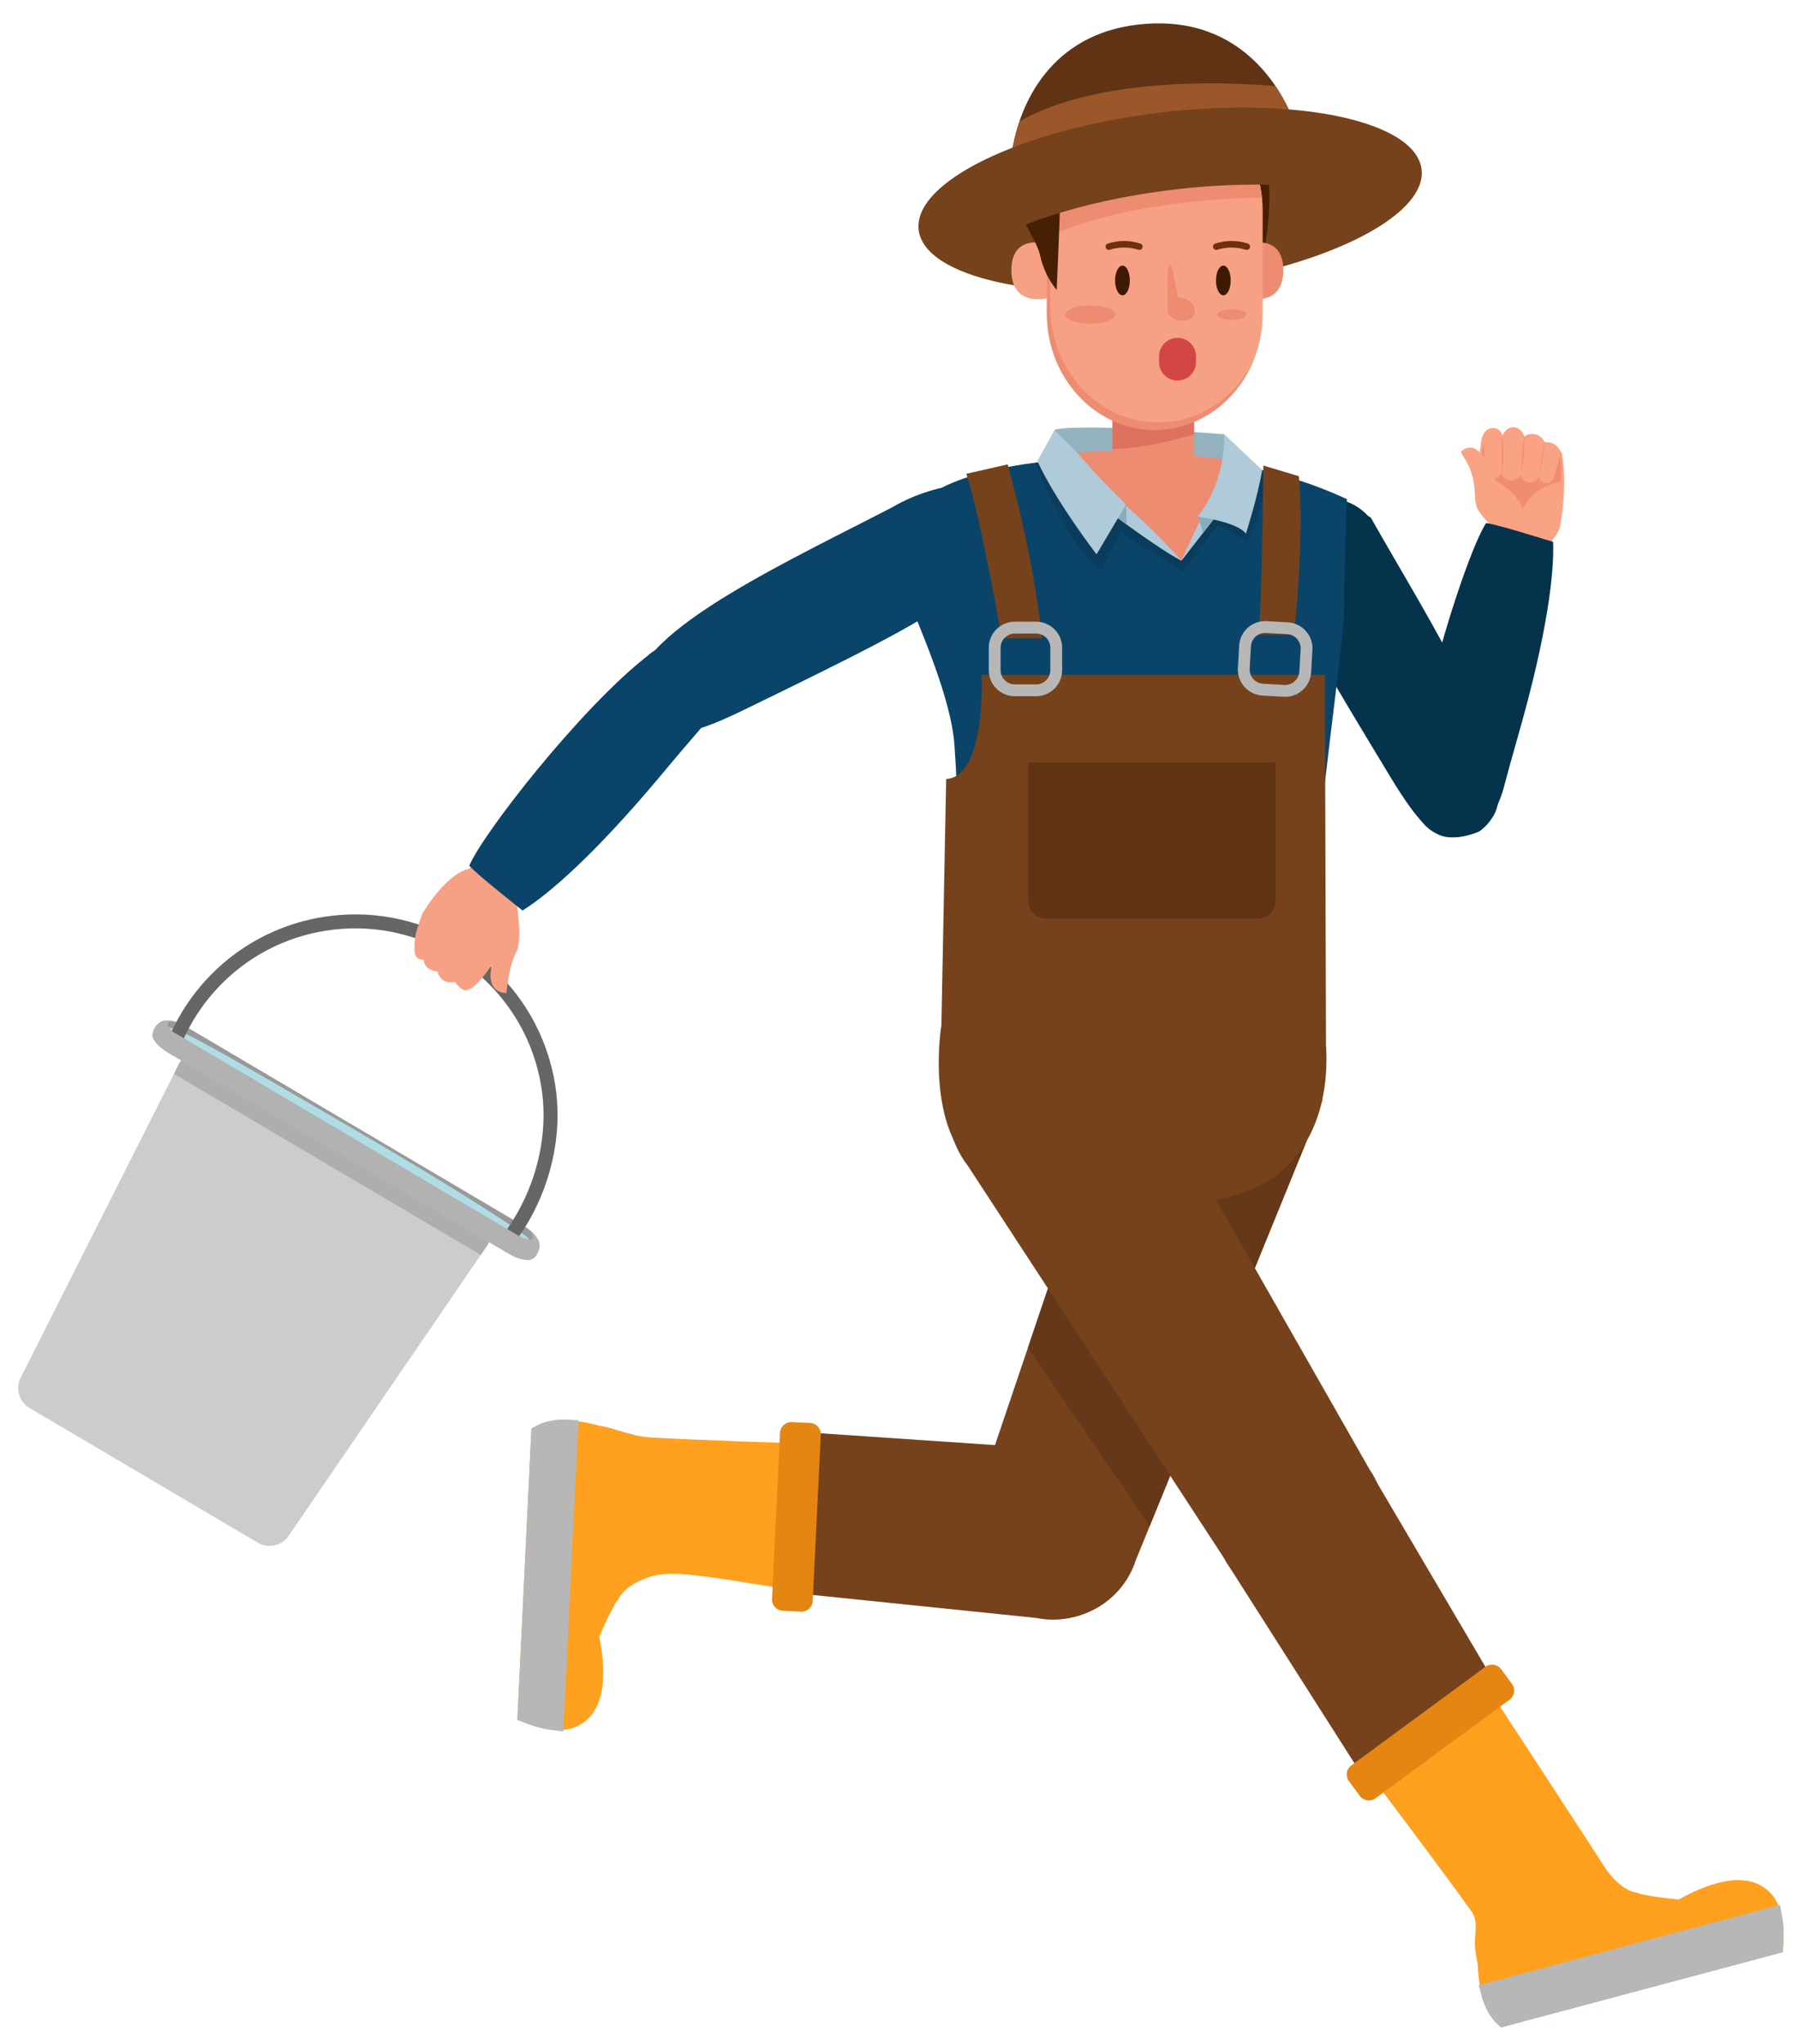 <svg xmlns="http://www.w3.org/2000/svg" xmlns:xlink="http://www.w3.org/1999/xlink" width="950" zoomAndPan="magnify" viewBox="0 0 712.5 810" height="1080" preserveAspectRatio="xMidYMid meet" version="1.0"><defs><clipPath id="id1"><path d="M 545 674 L 706.82 674 L 706.82 803.414 L 545 803.414 Z M 545 674 " clip-rule="nonzero"/></clipPath><clipPath id="id2"><path d="M 585 754 L 706.82 754 L 706.82 803.414 L 585 803.414 Z M 585 754 " clip-rule="nonzero"/></clipPath></defs><path fill="#999999" d="M 212.73 496.098 C 211.344 498.453 206.668 498.285 202.293 495.707 L 67.336 416.059 C 62.961 413.48 60.551 409.457 61.949 407.098 L 62.57 406.031 C 63.973 403.672 68.652 403.84 73.02 406.418 L 207.98 486.07 C 212.355 488.656 214.75 492.652 213.367 495.012 L 212.73 496.098 " fill-opacity="1" fill-rule="nonzero"/><path fill="#aedee4" d="M 209.738 491.32 C 210.48 490.039 177.512 469.164 140.016 447.375 C 102.5 425.609 67.195 404.551 66.91 407.605 C 66.777 409.086 99.797 430.266 137.301 452.047 C 174.809 473.824 208.977 492.602 209.738 491.32 " fill-opacity="1" fill-rule="nonzero"/><path fill="#666666" d="M 197.078 492.117 C 208.246 478.805 215.41 460.426 215.395 441.875 C 215.395 438.258 215.133 434.637 214.566 431.043 C 208.824 394.195 177.023 367.879 140.859 367.879 C 137.035 367.879 133.16 368.172 129.254 368.777 C 102.477 372.953 81.273 390.855 71.66 414.195 L 71.66 414.203 L 66.535 412.094 C 76.848 387.023 99.641 367.789 128.395 363.309 C 132.586 362.656 136.75 362.332 140.859 362.332 C 179.734 362.332 213.859 390.605 220.051 430.184 C 220.648 434.074 220.941 437.984 220.941 441.875 C 220.93 461.848 213.324 481.332 201.328 495.672 L 197.078 492.117 " fill-opacity="1" fill-rule="nonzero"/><path fill="#cccccc" d="M 114.746 608.074 C 112.156 612.449 106.516 613.898 102.148 611.32 L 11.727 557.957 C 7.352 555.379 5.902 549.738 8.48 545.371 L 71.012 421.426 C 73.602 417.055 79.234 415.602 83.609 418.18 L 189.867 480.891 C 194.242 483.469 195.691 489.109 193.113 493.48 L 114.746 608.074 " fill-opacity="1" fill-rule="nonzero"/><path fill="#d9d9d9" d="M 72.316 419.703 C 72.465 419.551 72.617 419.402 72.773 419.273 C 72.617 419.402 72.465 419.551 72.316 419.703 " fill-opacity="1" fill-rule="nonzero"/><path fill="#828282" d="M 72.773 419.273 C 73.887 418.27 75.203 417.566 76.617 417.199 C 75.203 417.566 73.887 418.27 72.773 419.273 " fill-opacity="1" fill-rule="nonzero"/><path fill="#828282" d="M 79.535 416.922 C 79.336 416.906 79.141 416.906 78.941 416.906 C 79.141 416.906 79.336 416.906 79.535 416.922 " fill-opacity="1" fill-rule="nonzero"/><path fill="#aeaeae" d="M 190.512 497.273 L 68.941 425.543 L 71.012 421.426 C 71.387 420.789 71.828 420.219 72.316 419.703 C 72.465 419.551 72.617 419.402 72.773 419.273 C 73.887 418.27 75.203 417.566 76.617 417.199 C 77.375 417.008 78.156 416.906 78.941 416.906 C 79.141 416.906 79.336 416.906 79.535 416.922 C 80.555 416.996 81.574 417.23 82.547 417.645 C 82.906 417.801 83.258 417.977 83.609 418.18 L 189.867 480.891 C 192.805 482.625 194.426 485.738 194.387 488.918 C 194.379 489.586 194.301 490.242 194.145 490.902 C 193.941 491.781 193.598 492.652 193.113 493.48 L 190.512 497.273 " fill-opacity="1" fill-rule="nonzero"/><path fill="#b2b2b2" d="M 213.82 493.906 C 214.094 490.902 210.258 487.812 210.258 487.812 C 214.062 493.992 205.762 489.84 205.762 489.84 L 70.801 410.199 C 70.148 409.809 69.504 409.473 68.859 409.172 L 68.867 409.172 C 68.867 409.172 63.277 404.316 69.137 404.859 C 69.137 404.859 66.367 403.695 63.723 405.004 C 61.078 406.309 60.66 408.762 60.461 409.691 L 60.469 409.699 C 59.859 411.492 62.512 414.762 66.66 417.207 L 201.621 496.859 C 205.422 499.098 209.219 499.918 210.816 498.961 C 212.039 498.637 213.594 496.391 213.82 493.906 " fill-opacity="1" fill-rule="nonzero"/><path fill="#faa284" d="M 596.211 212.707 C 596.211 212.707 589.109 207.742 585.559 201.75 C 584.215 199.496 584.254 193.656 585.242 187.848 L 587.016 174.512 C 587.016 174.512 587.746 169.816 591.508 169.676 C 594.93 169.547 595.273 172.84 595.273 172.84 C 595.273 172.84 596.762 169.172 599.844 169.355 C 603.105 169.547 604.074 173.129 604.074 173.129 C 604.074 173.129 605.172 171.582 608.367 172.152 C 610.984 172.621 612.016 175.223 612.016 175.223 C 612.016 175.223 613.805 175.148 615.242 175.727 C 617.52 176.656 618.949 179.844 618.949 179.844 C 618.949 179.844 621.449 191.773 618.062 209.281 C 618.062 209.281 610.25 228.227 596.211 212.707 " fill-opacity="1" fill-rule="nonzero"/><path fill="#ef8d72" d="M 585.922 188.258 L 587.91 175.113 L 595.273 172.84 L 604.074 173.129 L 612.016 175.223 L 618.188 179.977 C 619.023 182.355 618.422 190.934 618.422 190.934 C 606.551 193.051 603.445 201.801 603.445 201.801 C 599.531 190.953 585.922 188.258 585.922 188.258 " fill-opacity="1" fill-rule="nonzero"/><path fill="#faa284" d="M 615.328 189.898 C 614.598 191.262 613.84 191.781 612.332 191.445 C 610.824 191.117 609.82 190.148 609.996 188.355 C 609.996 188.355 609.227 191.562 605.707 191.059 C 602.184 190.559 602.695 187.938 602.762 187.32 C 602.762 187.32 602.324 190.652 598.488 190.34 C 594.648 190.023 595.164 186.727 595.164 186.727 C 595.164 186.727 594.906 189.168 592.109 189.469 C 589.301 189.77 588.57 187.043 588.438 185.52 C 588.297 183.996 587.91 175.113 587.91 175.113 C 587.91 175.113 587.508 174.656 587.043 174.359 C 587.207 173.559 588.145 169.801 591.508 169.676 C 594.93 169.547 595.273 172.84 595.273 172.84 C 595.273 172.84 596.762 169.172 599.844 169.355 C 603.105 169.547 604.074 173.129 604.074 173.129 C 604.074 173.129 605.172 171.582 608.367 172.152 C 610.984 172.621 612.016 175.223 612.016 175.223 C 612.016 175.223 613.805 175.148 615.242 175.727 C 617.52 176.656 618.949 179.844 618.949 179.844 C 618.949 179.844 618.129 180.672 617.754 182.355 C 617.387 184.039 616.055 188.531 615.328 189.898 " fill-opacity="1" fill-rule="nonzero"/><path fill="#ef8d72" d="M 612.016 175.223 C 612.016 175.223 611.73 181.227 609.996 188.355 C 609.996 188.355 611.352 177.492 612.016 175.223 " fill-opacity="1" fill-rule="nonzero"/><path fill="#ef8d72" d="M 604.074 173.129 C 604.074 173.129 604.258 181.09 602.762 187.32 C 602.762 187.32 603.223 176.762 604.074 173.129 " fill-opacity="1" fill-rule="nonzero"/><path fill="#ef8d72" d="M 595.273 172.84 C 595.273 172.84 596.32 179.652 595.164 186.727 C 595.164 186.727 594.863 177.031 595.273 172.84 " fill-opacity="1" fill-rule="nonzero"/><path fill="#faa284" d="M 594.035 193.664 C 594.035 193.664 596.672 201.223 592.504 202.953 C 588.332 204.68 585.402 201.473 584.699 198.492 C 584.305 194.961 584.48 190.141 582.199 185.102 C 580.012 180.281 578.391 179.418 579.16 178.773 C 582.559 175.984 587.477 175.559 594.035 193.664 " fill-opacity="1" fill-rule="nonzero"/><path fill="#05334c" d="M 564.234 326.422 C 560.73 322.855 556.531 317.078 550.926 307.805 L 548.582 303.93 C 529.363 272.137 509.195 238.855 505.512 225.203 C 505.445 225.004 505.406 224.809 505.355 224.609 C 505.27 224.266 505.203 223.934 505.129 223.621 C 503.789 217.418 505.164 210.875 509.168 205.734 C 511.32 202.965 514.18 200.738 517.402 199.297 C 526.129 195.414 536.074 197.801 542.184 204.496 C 542.516 204.695 542.844 204.848 543.18 205.055 C 565.633 244.891 605.406 306.023 590.898 324.656 L 590.875 324.703 C 590.738 324.898 590.605 325.098 590.453 325.297 L 590.035 325.867 C 589.469 326.59 588.883 327.191 588.262 327.758 C 587.5 328.488 586.73 329.266 585.754 329.66 L 585.285 329.836 C 585.168 329.91 584.039 330.371 582.348 330.832 C 582.113 330.898 581.887 330.957 581.66 331.016 C 581.484 331.059 581.309 331.102 581.117 331.148 C 580.656 331.258 580.191 331.352 579.746 331.434 C 579.547 331.461 579.359 331.5 579.152 331.527 C 578.969 331.559 578.777 331.594 578.594 331.617 C 576.895 331.852 575.055 331.93 573.281 331.684 C 571.824 331.477 570.375 331.008 568.82 330.105 C 567.121 329.234 565.582 328.012 564.234 326.422 " fill-opacity="1" fill-rule="nonzero"/><path fill="#05334c" d="M 591.098 322.957 C 588.641 327.418 584.262 330.48 579.312 331.375 C 578.113 331.629 577.27 331.684 577.086 331.711 L 576.727 331.645 C 575.898 331.66 575.07 331.645 574.223 331.535 C 573.715 331.469 572.578 331.309 570.961 330.766 L 570.625 330.633 C 567.281 329.52 564.957 327.523 563.34 325.406 C 561.844 323.539 560.754 321.375 560.145 319.062 C 559.945 318.402 559.816 317.883 559.734 317.621 C 559.719 317.328 559.734 316.98 559.727 316.676 C 559.566 315.223 559.602 313.746 559.836 312.266 C 562.066 278.617 581.504 218.465 588.922 207.258 C 594.402 208.078 612.836 213.996 615.453 214.715 C 615.922 226.375 613.469 250.223 601.465 291.984 C 599.074 300.281 597.355 306.648 595.949 311.941 C 594.695 316.668 592.973 320.227 591.098 322.957 " fill-opacity="1" fill-rule="nonzero"/><path fill="#75421c" d="M 406.793 639.754 C 406.984 639.82 407.168 639.883 407.352 639.938 C 425.047 645.773 444.191 636.129 450.031 618.438 L 450.07 618.309 L 522.445 440.68 L 524.012 435.816 L 523.676 435.078 C 527.031 416.211 516.383 397.496 497.781 391.016 C 497.457 390.914 497.148 390.809 496.848 390.707 C 486.805 387.469 476.098 388.336 466.695 393.141 C 457.293 397.953 450.332 406.133 447.094 416.176 C 446.926 416.703 446.793 417.234 446.656 417.762 L 446.574 418.078 L 386.855 594.613 C 386.453 595.586 386.113 596.453 385.844 597.293 C 380.105 614.676 389.508 633.727 406.793 639.754 " fill-opacity="1" fill-rule="nonzero"/><path fill="#643818" d="M 455.586 604.75 L 407.352 534.051 L 446.539 418.172 C 447.73 418.18 448.926 418.18 450.137 418.18 C 484.48 418.18 513.277 415.91 521.191 412.855 C 523.199 417.594 524.277 422.742 524.289 428.031 C 524.297 430.359 524.094 432.719 523.676 435.078 L 524.012 435.816 L 522.445 440.68 L 455.586 604.75 " fill-opacity="1" fill-rule="nonzero"/><path fill="#75421c" d="M 418.848 574.305 C 437.457 575.191 451.879 591.047 450.984 609.648 C 450.973 609.848 450.965 610.047 450.957 610.234 C 449.762 628.504 433.914 642.652 415.621 641.773 C 414.098 641.699 412.508 641.496 410.758 641.152 L 316.27 631.434 L 320.422 567.645 L 418.848 574.305 " fill-opacity="1" fill-rule="nonzero"/><path fill="#ffa01f" d="M 210.582 566.406 L 210.441 569.258 L 205.203 677.672 L 205.012 681.5 L 208.59 682.887 C 217.809 686.453 225.23 686.488 230.652 682.957 C 235.773 679.633 238.59 673.582 239 664.992 C 239.32 658.355 238.121 651.742 237.445 648.672 C 239.352 644 241.555 639.41 244.023 635.016 C 244.547 634.441 245.023 633.762 245.461 632.957 C 247.629 628.949 253.719 625.816 258.789 624.48 C 264.969 622.863 273 623.895 280.086 624.805 L 280.391 624.848 C 286.012 625.574 292.227 626.582 298.234 627.559 C 303.109 628.348 308.141 629.168 312.789 629.82 L 318.465 630.621 L 318.832 624.898 L 321.902 577.652 L 322.254 572.172 L 316.766 571.996 C 316.348 571.98 274.309 570.625 257.883 569.617 C 253.199 569.332 249.176 568.105 245.277 566.93 C 242.531 566.102 239.93 565.309 237.293 564.922 C 221.617 560.555 214.348 564.176 213.035 564.949 L 210.582 566.406 " fill-opacity="1" fill-rule="nonzero"/><path fill="#b7b7b7" d="M 210.605 566.027 L 210.441 569.258 L 205.203 677.672 L 205.012 681.5 L 208.59 682.887 C 211.887 684.168 214.965 685.016 217.484 685.359 L 223.238 686.152 L 223.516 680.352 L 228.938 568.379 L 229.207 562.773 L 223.609 562.488 C 217.754 562.52 213.969 564.238 213.551 564.43 L 210.605 566.027 " fill-opacity="1" fill-rule="nonzero"/><path fill="#e58613" d="M 313.77 563.523 C 311.309 563.406 309.227 565.293 309.109 567.75 L 305.922 633.621 C 305.805 636.074 307.695 638.156 310.148 638.281 L 317.402 638.625 C 319.859 638.75 321.945 636.859 322.062 634.406 L 325.25 568.531 C 325.367 566.078 323.477 563.992 321.023 563.875 L 313.77 563.523 " fill-opacity="1" fill-rule="nonzero"/><path fill="#0a4469" d="M 378.23 295.367 C 376.895 276.824 365.449 251.004 357.297 230.922 C 349.801 229.062 344.23 222.316 344.23 214.246 C 344.23 204.746 357.125 198.352 366.109 195.297 C 368.793 194.391 371.07 193.746 373 193.344 C 395.852 181.828 431.766 181.828 431.766 181.828 L 479.176 183.031 C 479.176 183.031 504.449 184.156 533.75 197.809 C 533.75 197.809 532.828 221.723 532.57 242.738 C 532.418 255.473 521.719 328.02 522.035 345.891 C 520.805 358.531 522.238 390.863 523.609 410.688 C 523.625 410.961 523.508 411.195 523.285 411.434 C 521.785 415.18 489.625 418.18 450.137 418.18 C 411.102 418.18 379.191 415.242 377.051 411.551 L 376.934 411.551 L 376.934 411.148 C 376.766 398.715 380.965 366.441 380.547 354.379 C 379.863 334.723 379.629 315.012 378.23 295.367 " fill-opacity="1" fill-rule="nonzero"/><path fill="#95b2bf" d="M 485.117 172.078 C 485.117 172.078 430.922 167.707 418.414 170.152 C 413.805 171.047 430.535 191.027 430.535 191.027 L 493.148 194.469 L 485.117 172.078 " fill-opacity="1" fill-rule="nonzero"/><path fill="#75421c" d="M 364.051 91.133 C 366.344 110.152 412.816 120.188 467.84 113.559 C 522.871 106.922 565.617 86.121 563.324 67.109 C 561.023 48.09 514.559 38.047 459.531 44.684 C 404.508 51.316 361.758 72.113 364.051 91.133 " fill-opacity="1" fill-rule="nonzero"/><path fill="#e1e1e1" d="M 410.363 183.344 C 410.363 183.336 410.363 183.336 410.363 183.336 C 415.434 182.707 419.996 182.34 423.602 182.129 C 419.996 182.34 415.434 182.715 410.363 183.344 " fill-opacity="1" fill-rule="nonzero"/><path fill="#093c5d" d="M 468.805 226.566 L 444.074 210.98 L 436.156 226.277 L 433.523 223.637 C 421.91 212.027 413.32 191.145 410.363 183.344 C 415.434 182.715 419.996 182.34 423.602 182.129 C 426.98 186.785 430.535 191.027 430.535 191.027 L 493.148 194.469 L 489.477 184.238 C 493.105 184.816 497.559 185.66 502.609 186.898 C 500.461 201.289 494.363 214.617 494.363 214.617 L 482.531 208.055 L 468.805 226.566 " fill-opacity="1" fill-rule="nonzero"/><path fill="#849da9" d="M 493.148 194.469 L 430.535 191.027 C 430.535 191.027 426.98 186.785 423.602 182.129 C 428.621 181.828 431.766 181.828 431.766 181.828 L 479.176 183.031 C 479.176 183.031 483.027 183.211 489.477 184.238 L 493.148 194.469 " fill-opacity="1" fill-rule="nonzero"/><path fill="#ee8c72" d="M 440.82 191.414 L 473.172 191.414 L 473.172 158.34 L 440.82 158.34 L 440.82 191.414 " fill-opacity="1" fill-rule="nonzero"/><path fill="#dd725e" d="M 473.172 162.852 L 473.172 172.145 C 466.512 174.137 453.008 177.703 440.82 177.934 L 440.82 162.852 L 473.172 162.852 " fill-opacity="1" fill-rule="nonzero"/><path fill="#472004" d="M 500.27 102.801 C 500.27 102.801 505.398 80.914 501.672 64.148 L 485.918 50.887 L 500.27 102.801 " fill-opacity="1" fill-rule="nonzero"/><path fill="#ee8c72" d="M 493.008 96.969 C 493.008 96.969 508.535 91.512 508.535 107.039 C 508.535 122.562 493.008 117.945 493.008 117.945 L 493.008 96.969 " fill-opacity="1" fill-rule="nonzero"/><path fill="#f7a184" d="M 416.332 96.969 C 416.332 96.969 400.801 91.512 400.801 107.039 C 400.801 122.562 416.332 117.945 416.332 117.945 L 416.332 96.969 " fill-opacity="1" fill-rule="nonzero"/><path fill="#f7a184" d="M 414.852 124.312 C 414.852 149.727 434 170.328 457.602 170.328 C 481.211 170.328 500.359 149.727 500.359 124.312 L 500.359 83.492 C 500.359 58.078 481.211 37.477 457.602 37.477 C 434 37.477 414.852 58.078 414.852 83.492 L 414.852 124.312 " fill-opacity="1" fill-rule="nonzero"/><path fill="#ee8c72" d="M 414.852 83.492 C 414.852 58.078 434 37.477 457.602 37.477 C 479.578 37.477 497.676 55.324 500.082 78.293 C 481.828 78.578 444.113 80.871 414.852 93.895 L 414.852 83.492 " fill-opacity="1" fill-rule="nonzero"/><path fill="#ee8c72" d="M 479.82 60.738 C 479.82 60.738 471.07 62.613 468.566 64.488 C 468.375 64.633 462.211 61.66 461.598 61.453 C 458.781 60.531 456.035 59.969 453.066 60.055 C 448.941 60.18 444.941 61.426 440.902 62.113 C 431.949 63.652 422.648 65.789 416.086 72.559 C 420.641 52.426 437.504 37.477 457.602 37.477 C 476.348 37.477 492.262 50.461 498.027 68.523 C 493.676 64.078 486.629 58.598 479.82 60.738 " fill-opacity="1" fill-rule="nonzero"/><path fill="#ee8c72" d="M 420.223 61.199 C 417.676 67.094 416.207 73.637 416.207 80.555 L 416.207 121.383 C 416.207 146.789 435.348 167.391 458.965 167.391 C 475.059 167.391 489.051 157.812 496.359 143.668 C 489.559 159.402 474.785 170.328 457.602 170.328 C 434 170.328 414.852 149.727 414.852 124.312 L 414.852 83.492 C 414.852 75.398 416.809 67.812 420.223 61.199 " fill-opacity="1" fill-rule="nonzero"/><path fill="#472004" d="M 418.746 114.906 C 418.746 114.906 414.082 109.789 412.215 101.402 C 410.363 93.023 399.641 81.383 401.035 70.207 C 401.035 70.207 395.91 59.961 408.5 50.645 C 418.68 43.109 417.812 34.816 423.867 29.227 C 429.926 23.641 452.281 12 474.176 22.242 C 474.176 22.242 483.5 27.359 486.289 32.949 C 486.289 32.949 482.098 18.98 471.848 15.723 C 471.848 15.723 508.191 18.512 501.672 66.949 L 501.906 78.359 C 501.906 78.359 497.934 45.055 467.195 56.703 C 467.195 56.703 439.707 47.855 423.867 65.082 C 423.867 65.082 421.543 70.207 422.473 82.777 L 420.145 79.055 C 420.145 79.055 419.676 94.422 418.746 114.906 " fill-opacity="1" fill-rule="nonzero"/><path fill="#3d1a01" d="M 481.863 111.141 C 481.863 114.395 483.168 117.023 484.789 117.023 C 486.391 117.023 487.695 114.395 487.695 111.141 C 487.695 107.891 486.391 105.254 484.789 105.254 C 483.168 105.254 481.863 107.891 481.863 111.141 " fill-opacity="1" fill-rule="nonzero"/><path fill="#3d1a01" d="M 441.883 111.141 C 441.883 114.395 443.195 117.023 444.809 117.023 C 446.422 117.023 447.727 114.395 447.727 111.141 C 447.727 107.891 446.422 105.254 444.809 105.254 C 443.195 105.254 441.883 107.891 441.883 111.141 " fill-opacity="1" fill-rule="nonzero"/><path fill="#ee8c72" d="M 466.797 117.934 C 466.797 117.934 473.465 117.691 473.465 123.387 C 473.465 129.086 463.133 127.613 462.812 123.387 C 462.477 119.156 461.91 87.902 466.797 117.934 " fill-opacity="1" fill-rule="nonzero"/><path fill="#6d320a" d="M 439.805 98.977 C 441.645 98.383 443.547 98.082 445.453 98.082 C 447.359 98.082 449.258 98.383 451.094 98.977 C 451.777 99.195 452.508 98.832 452.73 98.148 C 452.949 97.469 452.582 96.734 451.895 96.516 C 449.805 95.836 447.629 95.492 445.453 95.492 C 443.285 95.492 441.109 95.836 439.004 96.516 C 438.324 96.734 437.957 97.469 438.176 98.148 C 438.359 98.691 438.859 99.043 439.406 99.043 L 439.805 98.977 " fill-opacity="1" fill-rule="nonzero"/><path fill="#6d320a" d="M 495.305 98.148 C 495.523 97.469 495.156 96.734 494.477 96.516 C 492.379 95.836 490.203 95.492 488.027 95.492 C 485.852 95.492 483.68 95.836 481.586 96.516 C 480.902 96.734 480.531 97.469 480.75 98.148 C 480.969 98.832 481.711 99.195 482.383 98.977 C 484.223 98.383 486.129 98.09 488.027 98.09 C 489.934 98.09 491.836 98.383 493.668 98.977 L 494.07 99.043 C 494.621 99.043 495.129 98.691 495.305 98.148 " fill-opacity="1" fill-rule="nonzero"/><path fill="#ee8c72" d="M 422.102 124.676 C 422.102 126.676 426.555 128.297 432.043 128.297 C 437.523 128.297 441.973 126.676 441.973 124.676 C 441.973 122.684 437.523 121.074 432.043 121.074 C 426.555 121.074 422.102 122.684 422.102 124.676 " fill-opacity="1" fill-rule="nonzero"/><path fill="#ee8c72" d="M 482.383 124.676 C 482.383 125.836 484.965 126.773 488.145 126.773 C 491.316 126.773 493.887 125.836 493.887 124.676 C 493.887 123.527 491.316 122.59 488.145 122.59 C 484.965 122.59 482.383 123.527 482.383 124.676 " fill-opacity="1" fill-rule="nonzero"/><path fill="#d24646" d="M 459.309 143.465 C 459.297 147.5 462.555 150.781 466.586 150.797 C 470.625 150.809 473.914 147.559 473.93 143.523 L 473.938 141.215 C 473.941 137.18 470.684 133.898 466.652 133.883 C 462.613 133.871 459.332 137.129 459.316 141.164 L 459.309 143.465 " fill-opacity="1" fill-rule="nonzero"/><path fill="#75421c" d="M 373.051 406.184 L 374.941 308.699 C 390.883 307.762 389.008 267.449 389.008 267.449 L 525.008 267.449 L 525.457 413.953 C 526.152 424.273 525.523 443.75 513.402 458.391 C 503.488 470.359 488.238 476.422 468.051 476.422 C 465.363 476.422 462.547 476.312 459.684 476.102 L 439.152 476.102 C 413.727 476.102 394.789 473.676 385.133 461.906 C 366.711 444.07 373.051 406.184 373.051 406.184 " fill-opacity="1" fill-rule="nonzero"/><path fill="#75421c" d="M 399.324 184.012 C 399.324 184.012 409.645 220.105 412.926 252.918 L 396.98 252.918 C 396.98 252.918 388.07 202.293 382.914 187.762 L 399.324 184.012 " fill-opacity="1" fill-rule="nonzero"/><path fill="#b7b7b7" d="M 402.141 271.199 L 410.574 271.199 C 413.688 271.191 416.203 268.68 416.207 265.574 L 416.207 256.676 C 416.203 253.57 413.688 251.051 410.574 251.043 L 402.141 251.043 C 399.031 251.051 396.52 253.57 396.512 256.676 L 396.512 265.574 C 396.52 268.68 399.031 271.191 402.141 271.199 Z M 391.824 265.574 L 391.824 256.676 C 391.824 250.969 396.445 246.355 402.141 246.355 L 410.574 246.355 C 416.281 246.355 420.898 250.969 420.898 256.676 L 420.898 265.574 C 420.898 271.273 416.273 275.887 410.574 275.887 L 402.141 275.887 C 396.445 275.887 391.824 271.273 391.824 265.574 " fill-opacity="1" fill-rule="nonzero"/><path fill="#75421c" d="M 514.691 188.699 L 500.621 184.48 C 500.621 184.48 500.152 238.387 498.746 251.512 L 512.816 251.512 C 512.816 251.512 517.035 212.137 514.691 188.699 " fill-opacity="1" fill-rule="nonzero"/><path fill="#b7b7b7" d="M 495.223 265.004 L 495.215 265.324 C 495.215 268.285 497.531 270.773 500.527 270.941 L 508.945 271.426 L 509.277 271.434 C 512.23 271.434 514.723 269.117 514.891 266.121 L 515.402 257.246 L 515.41 256.918 C 515.41 253.957 513.094 251.469 510.098 251.297 L 501.68 250.824 L 501.348 250.809 C 498.395 250.809 495.902 253.121 495.734 256.117 L 495.223 265.004 L 492.883 264.871 Z M 508.684 276.105 L 500.258 275.621 C 494.762 275.301 490.523 270.758 490.523 265.324 C 490.523 265.125 490.531 264.93 490.539 264.73 L 491.055 255.848 C 491.367 250.359 495.91 246.121 501.348 246.121 C 501.555 246.121 501.75 246.129 501.941 246.141 L 510.367 246.617 C 515.855 246.941 520.098 251.48 520.098 256.918 C 520.098 257.105 520.094 257.297 520.078 257.508 L 519.57 266.395 C 519.258 271.887 514.715 276.121 509.277 276.121 C 509.086 276.121 508.887 276.121 508.684 276.105 " fill-opacity="1" fill-rule="nonzero"/><path fill="#603314" d="M 505.414 302.172 L 505.414 357 C 505.414 360.855 502.293 363.98 498.434 363.98 L 414.441 363.98 C 410.582 363.98 407.461 360.855 407.461 357 L 407.461 302.172 L 505.414 302.172 " fill-opacity="1" fill-rule="nonzero"/><path fill="#75421c" d="M 401.949 90.805 C 418.605 83.766 440.434 78.109 464.629 75.195 C 483.559 72.91 501.465 72.602 516.918 73.949 C 516.918 73.949 521.652 45.121 499.07 37.996 C 476.473 30.875 445.254 37.871 412.312 51.121 C 384.32 62.371 401.949 90.805 401.949 90.805 " fill-opacity="1" fill-rule="nonzero"/><path fill="#603314" d="M 401.289 58.504 C 404.992 38.129 418.613 11.93 454.328 9.422 C 488.891 7 504.75 30.738 510.691 43.348 C 495.5 42.105 478.004 42.457 459.531 44.684 C 437.43 47.348 417.309 52.301 401.289 58.504 " fill-opacity="1" fill-rule="nonzero"/><path fill="#9b5729" d="M 505.445 34.121 C 507.699 37.461 509.422 40.652 510.691 43.348 C 495.5 42.105 478.004 42.457 459.531 44.684 C 437.43 47.348 417.309 52.301 401.289 58.504 C 401.898 55.141 402.785 51.633 403.988 48.09 C 435.562 30.219 486.539 32.516 505.445 34.121 " fill-opacity="1" fill-rule="nonzero"/><path fill="#ee8c72" d="M 441.562 201.5 C 441.562 201.5 455.242 213.609 468.141 222.199 C 468.141 222.199 482.207 204.234 487.285 192.117 C 493.859 176.453 486.113 182.164 486.113 182.164 C 486.113 182.164 446.254 176.305 424.562 179.82 C 424.562 179.82 428.078 199.742 430.426 202.086 C 432.77 204.43 441.562 201.5 441.562 201.5 " fill-opacity="1" fill-rule="nonzero"/><path fill="#afcad8" d="M 468.141 222.199 C 468.141 222.199 457.391 209.703 443.32 197.984 L 440.977 203.844 C 440.977 203.844 459.148 217.512 468.141 222.199 " fill-opacity="1" fill-rule="nonzero"/><path fill="#afcad8" d="M 479.27 198.176 L 468.141 222.199 L 486.113 199.156 Z M 479.27 198.176 " fill-opacity="1" fill-rule="nonzero"/><path fill="#afcad8" d="M 427.105 179.625 C 427.105 179.625 434.922 189 446.254 199.934 L 434.527 219.664 C 434.527 219.664 418.699 199.156 411.078 182.742 L 417.836 170.461 L 427.105 179.625 " fill-opacity="1" fill-rule="nonzero"/><path fill="#afcad8" d="M 474.684 204.715 C 474.684 204.715 490.219 206.773 493.734 211.461 C 493.734 211.461 498.426 196.805 500.184 186.258 L 485.109 172.074 C 485.109 172.074 486.406 189.48 474.684 204.715 " fill-opacity="1" fill-rule="nonzero"/><path fill="#8aabba" d="M 446.254 199.934 L 446.441 207.867 L 443.027 205.367 Z M 446.254 199.934 " fill-opacity="1" fill-rule="nonzero"/><path fill="#8aabba" d="M 474.684 204.715 L 476.758 211.148 L 480.891 205.852 Z M 474.684 204.715 " fill-opacity="1" fill-rule="nonzero"/><g clip-path="url(#id1)"><path fill="#ffa01f" d="M 595.105 803.316 L 597.867 802.578 L 702.777 774.562 L 706.477 773.574 L 706.711 769.75 C 707.312 759.883 705.078 752.816 700.074 748.723 C 695.34 744.855 688.723 744.027 680.406 746.246 C 673.98 747.961 668.051 751.117 665.324 752.691 C 660.289 752.297 655.25 751.594 650.312 750.582 C 649.605 750.262 648.809 750.02 647.906 749.852 C 643.438 749 638.594 744.152 635.781 739.734 C 632.352 734.344 593.047 674.141 593.047 674.141 L 545.402 706.594 C 545.402 706.594 572.977 743.156 583.152 757.469 C 585.871 761.289 584.379 766.211 584.438 770.277 C 584.48 773.148 585.133 775.703 585.559 778.336 C 586.172 794.586 591.828 800.41 592.973 801.422 L 595.105 803.316 " fill-opacity="1" fill-rule="nonzero"/></g><g clip-path="url(#id2)"><path fill="#b7b7b7" d="M 594.746 803.414 L 597.867 802.578 L 702.777 774.562 L 706.477 773.574 L 706.711 769.75 C 706.93 766.219 706.805 763.035 706.367 760.527 L 705.363 754.809 L 699.758 756.309 L 591.398 785.242 L 585.973 786.684 L 587.41 792.105 C 589.219 797.672 592.012 800.754 592.32 801.09 L 594.746 803.414 " fill-opacity="1" fill-rule="nonzero"/></g><path fill="#75421c" d="M 535.086 628.664 C 549.492 617.965 553 597.859 543.062 582.887 L 543.117 582.969 L 542.984 582.762 L 448.047 416.102 L 445.191 411.078 L 444.367 411.641 C 431.414 397.262 409.41 394.223 392.938 405.312 C 392.418 405.656 391.902 406.023 391.406 406.391 C 374.434 419 370.398 442.613 382.203 460.156 C 382.516 460.617 382.848 461.035 383.168 461.461 L 383.383 461.738 L 485.285 617.793 C 485.793 618.703 486.27 619.5 486.75 620.227 C 497.062 635.754 518.07 640.008 533.59 629.711 C 534.102 629.375 534.602 629.023 535.086 628.664 " fill-opacity="1" fill-rule="nonzero"/><path fill="#75421c" d="M 486.75 620.234 C 476.824 605.277 480.324 585.172 494.73 574.473 C 495.215 574.105 495.719 573.762 496.227 573.426 C 503.746 568.43 512.766 566.672 521.617 568.457 C 530.453 570.246 538.082 575.371 543.062 582.887 C 543.898 584.156 544.676 585.547 545.43 587.145 L 593.039 668.004 L 541.531 706.258 L 486.75 620.234 " fill-opacity="1" fill-rule="nonzero"/><path fill="#e58613" d="M 538.836 711.648 C 540.293 713.625 543.078 714.051 545.059 712.594 L 598.211 673.516 C 600.184 672.059 600.613 669.277 599.156 667.301 L 594.848 661.453 C 593.391 659.477 590.613 659.051 588.629 660.504 L 535.48 699.578 C 533.496 701.035 533.078 703.816 534.527 705.797 L 538.836 711.648 " fill-opacity="1" fill-rule="nonzero"/><path fill="#0a4469" d="M 273.68 289.656 C 278.555 288.559 285.223 285.98 294.961 281.227 L 299.035 279.246 C 332.434 262.953 367.43 245.922 377.945 236.461 L 378.391 236.043 C 378.656 235.801 378.891 235.559 379.109 235.332 C 383.609 230.848 386.004 224.602 385.434 218.121 C 385.117 214.625 383.93 211.207 382.004 208.238 C 376.777 200.25 367.121 196.863 358.359 199.18 C 357.977 199.164 357.617 199.113 357.23 199.105 C 316.746 220.398 250.152 250.191 252.227 273.719 L 252.227 273.762 C 252.238 274.012 252.246 274.246 252.262 274.496 L 252.297 275.203 C 252.379 276.113 252.547 276.941 252.766 277.754 C 253.008 278.777 253.234 279.84 253.836 280.711 L 254.145 281.117 C 254.195 281.238 254.898 282.234 256.062 283.539 C 256.227 283.723 256.387 283.891 256.547 284.066 L 256.93 284.469 C 257.258 284.812 257.598 285.145 257.934 285.457 L 258.367 285.855 L 258.797 286.234 C 260.094 287.348 261.59 288.418 263.215 289.172 C 264.551 289.789 266.031 290.176 267.816 290.262 C 269.723 290.453 271.688 290.262 273.68 289.656 " fill-opacity="1" fill-rule="nonzero"/><path fill="#f7a184" d="M 198.988 344.602 C 206.918 348.836 204.727 357.82 204.727 357.82 C 204.727 357.82 207.129 372.492 204.652 377.121 C 201.473 383.07 200.695 393.504 200.695 393.504 C 200.695 393.504 192.227 394.062 194.91 382.301 C 194.91 382.301 187.602 393.777 183.785 392.262 C 183.785 392.262 181.703 391.453 180.254 389.051 C 180.254 389.051 174.961 390.715 173.395 385.004 C 173.395 385.004 168.113 384.703 167.934 380.285 C 167.934 380.285 164.16 380.887 164.242 376.051 C 164.324 371.094 164.359 370.668 167.246 362.238 C 167.246 362.238 176.254 346.617 185.594 344.375 C 185.594 344.375 191.062 340.367 198.988 344.602 " fill-opacity="1" fill-rule="nonzero"/><path fill="#0a4469" d="M 282.906 279.82 C 285.215 275.277 285.281 269.938 283.234 265.355 C 282.773 264.203 282.348 263.484 282.27 263.316 L 282.004 263.062 C 281.559 262.367 281.074 261.684 280.508 261.047 C 280.164 260.668 279.395 259.816 278.039 258.785 L 277.738 258.578 C 274.941 256.449 271.98 255.648 269.312 255.504 C 266.93 255.312 264.527 255.629 262.277 256.434 C 261.617 256.629 261.113 256.812 260.848 256.895 C 260.602 257.055 260.32 257.254 260.059 257.422 C 258.77 258.109 257.566 258.969 256.477 259.992 C 229.898 280.758 191.062 330.648 185.961 343.078 C 189.719 347.152 204.984 359.066 207.051 360.816 C 216.957 354.652 235.312 339.211 263.105 305.805 C 268.633 299.164 272.926 294.16 276.516 290.023 C 279.719 286.332 281.703 282.91 282.906 279.82 " fill-opacity="1" fill-rule="nonzero"/></svg>
